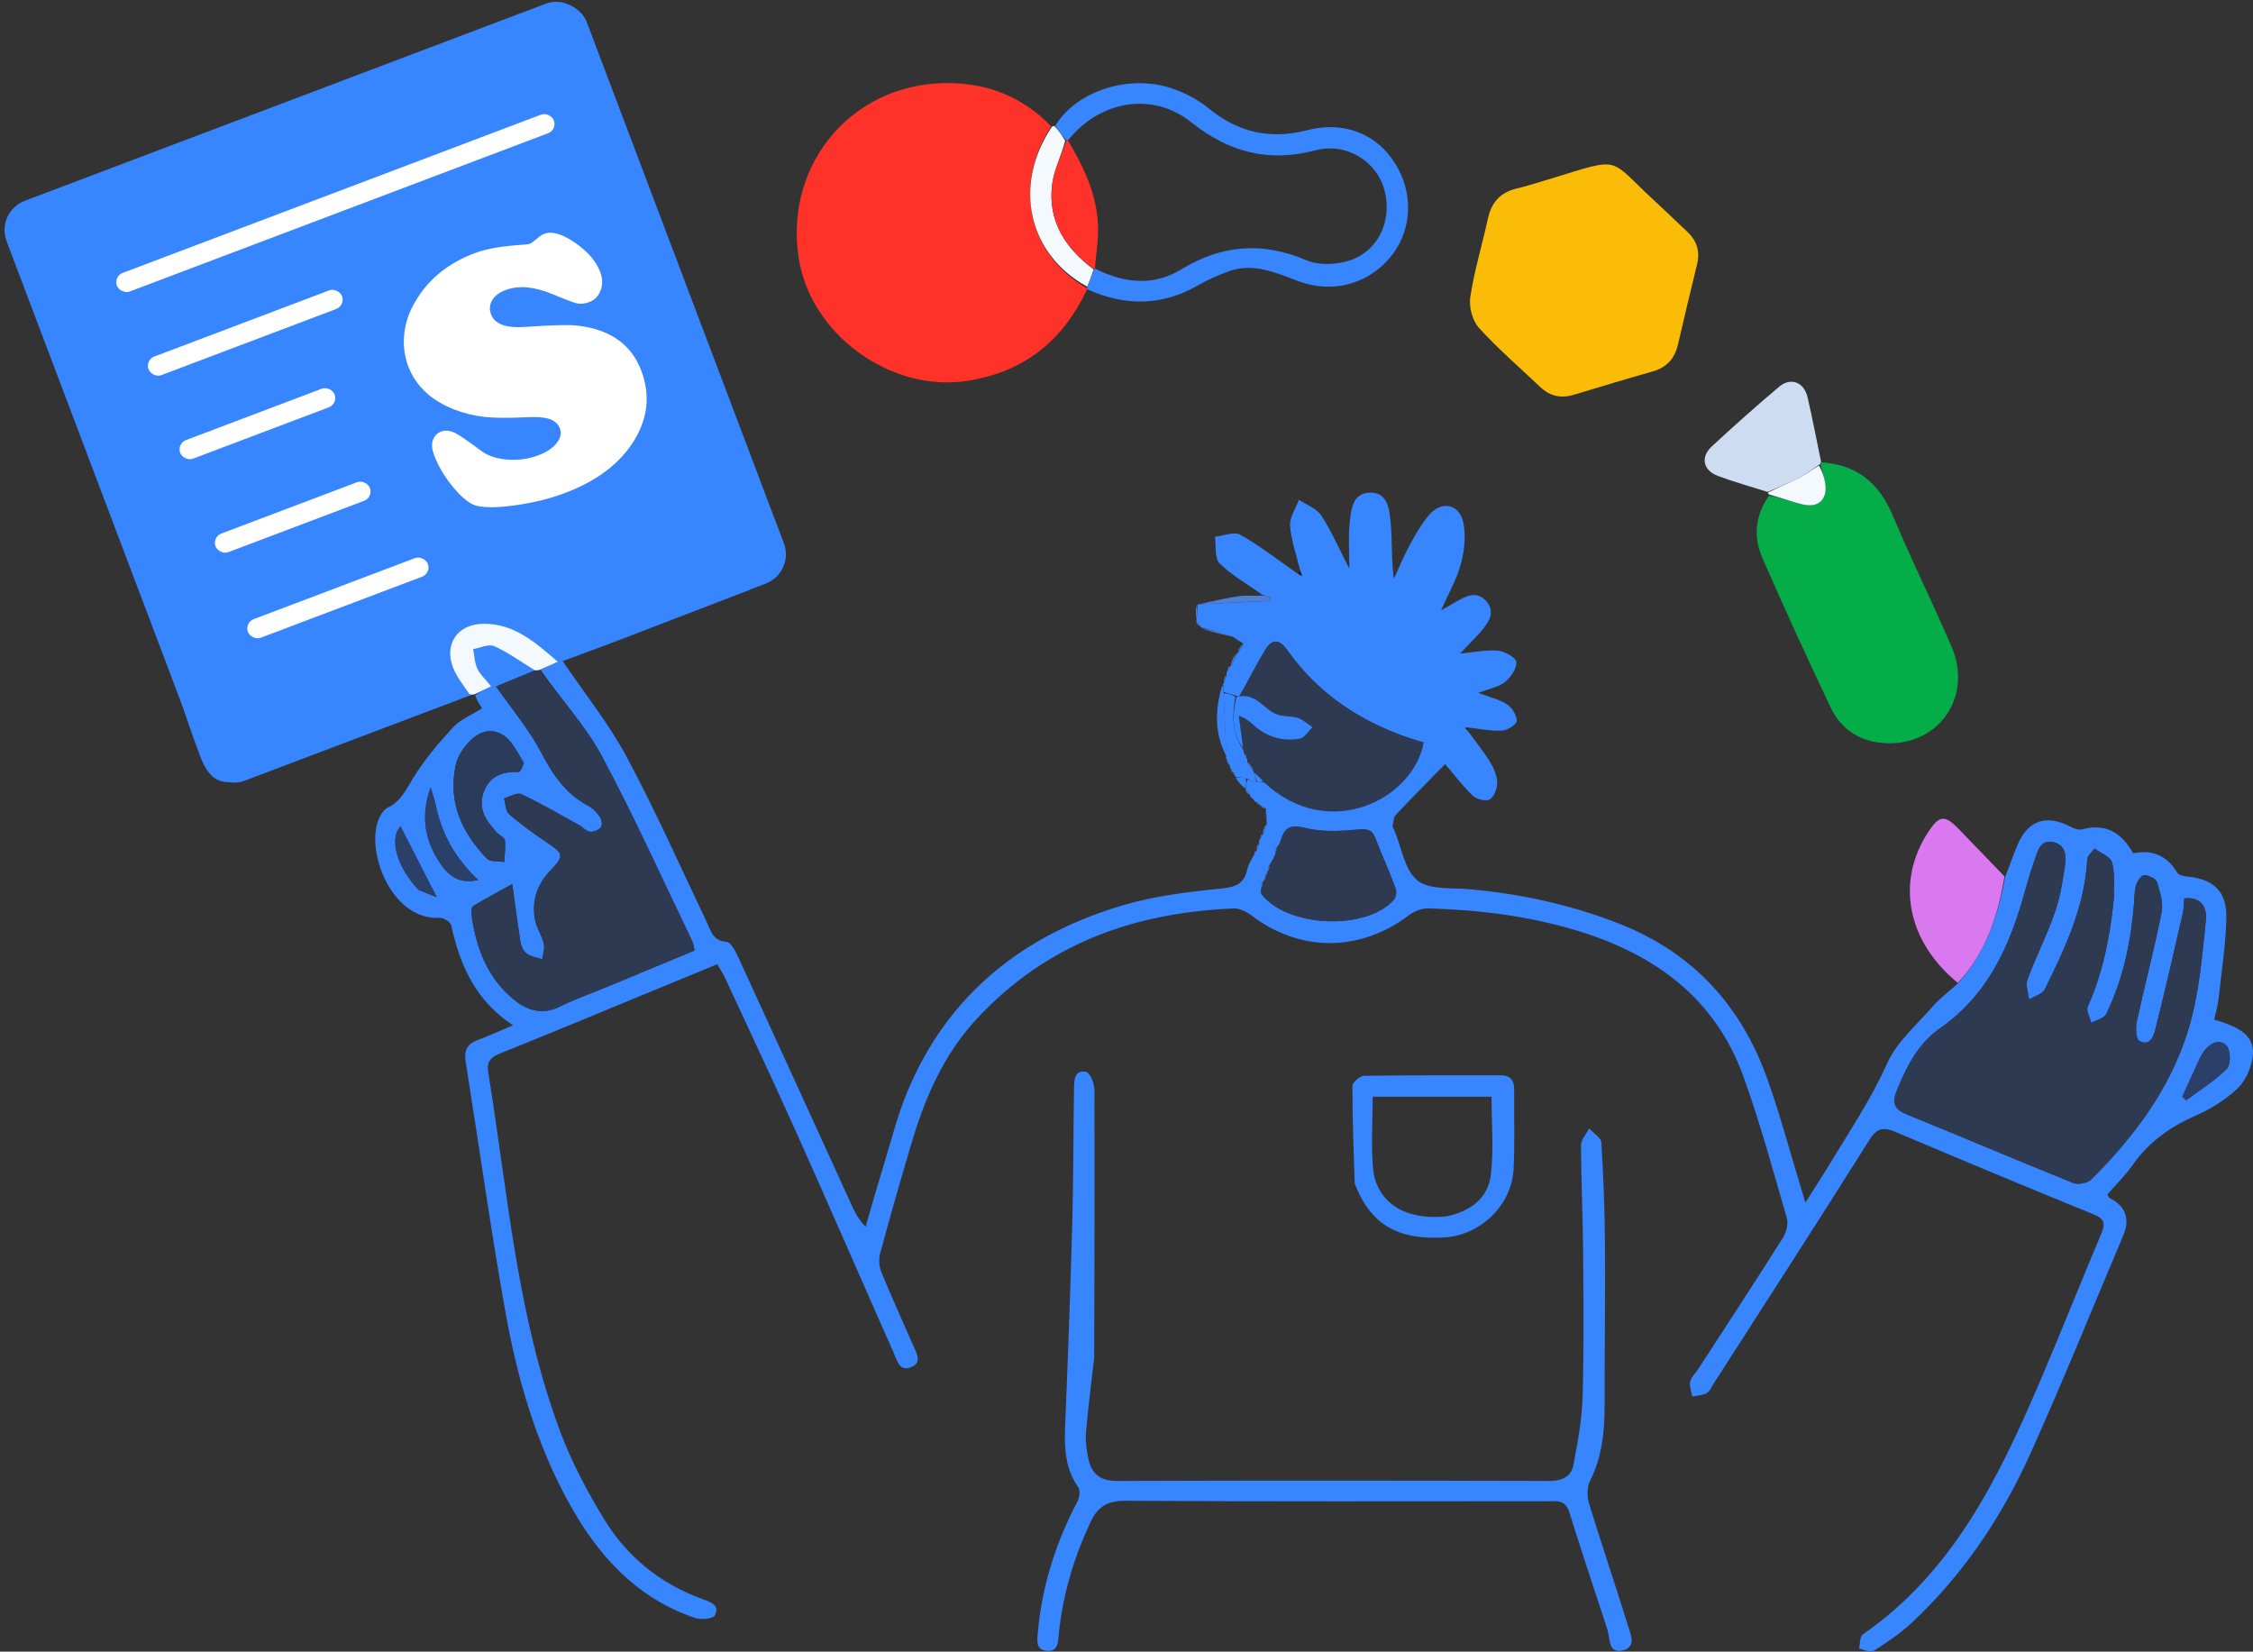 <?xml version="1.0" encoding="UTF-8"?>
<svg id="Layer_1" data-name="Layer 1" xmlns="http://www.w3.org/2000/svg" viewBox="0 0 683.22 500.82">
  <rect x="0" y="0" width="683.22" height="500.82" fill="#333333" stroke="none"/>
  <defs>
    <style>
      .cls-1 {
        fill: #4d7fd7;
      }

      .cls-2 {
        fill: #fff;
      }

      .cls-3 {
        fill: #2e3a52;
      }

      .cls-4 {
        fill: #cddcf1;
      }

      .cls-5 {
        fill: #fe3229;
      }

      .cls-6 {
        fill: #3785ff;
      }

      .cls-7 {
        fill: #05ad49;
      }

      .cls-8 {
        fill: #fabc06;
      }

      .cls-9 {
        fill: #2b3c5b;
      }

      .cls-10 {
        fill: #2a4069;
      }

      .cls-11 {
        fill: #da79ef;
      }

      .cls-12 {
        fill: #202123;
      }

      .cls-13 {
        fill: #f4f9fd;
      }
    </style>
  </defs>
  <path class="cls-6" d="m394.28,172.98c-1.09-4.51-2.72-8.98-3.07-13.55-.2-2.55,1.72-5.26,2.69-7.89,2.31,1.55,5.36,2.61,6.76,4.75,3.11,4.77,5.4,10.09,8.53,16.17,0-5.37-.36-9.67.1-13.87.44-4.02.79-9.22,6.36-9.21,5.31.02,5.66,5.23,6.05,8.96.57,5.58.15,11.27,1.01,17.19,1.54-3.36,2.91-6.8,4.67-10.04,1.74-3.2,3.56-6.45,5.88-9.23,3.77-4.52,9.27-3.55,10.48,2.18.85,4,.33,8.6-.74,12.62-1.22,4.59-3.72,8.83-6.01,14.02,2.22-1.26,3.92-2.24,5.64-3.21,2.81-1.58,5.63-2.4,8.12.47,2.54,2.93,1.08,5.71-.82,8.12-2.01,2.54-4.42,4.78-7.21,7.74,4.44-.42,8.05-1.23,11.55-.9,2.06.2,5.47,2.13,5.56,3.46.12,2-1.71,4.67-3.49,6.08-1.94,1.55-4.76,1.99-8.07,3.25,3.47,1.32,6.41,1.98,8.77,3.52,1.51.99,2.92,3.28,2.92,4.99,0,1.02-2.73,2.8-4.34,2.92-3.09.25-6.26-.43-9.97-.85-.82-.05-1.07.03-1.32.11l.55.58c2.26,3.07,4.69,6.03,6.71,9.25,1.2,1.92,2.31,4.23,2.43,6.42.1,1.82-.83,4.41-2.21,5.37-1.03.72-4.06-.02-5.21-1.13-3.31-3.21-6.13-6.94-8.37-9.58-4.89,5-9.95,10.09-14.87,15.33-.73.78-.82,2.22-1.05,3.39-.08.41.35.91.54,1.37,2.19,5.21,3.08,12.05,6.95,15.17,3.66,2.95,10.44,2.21,15.89,2.7,15.49,1.4,30.47,4.65,45.03,10.32,22.63,8.82,37.35,24.96,45.32,47.47,3.77,10.64,6.69,21.57,9.99,32.37.38,1.25.75,2.51,1.45,4.86,2.78-4.4,5.12-7.96,7.32-11.61,6.06-10.04,12.6-19.72,17.45-30.57,2.92-6.54,8.99-11.71,13.85-17.31,2.05-2.37,4.64-4.27,7.43-6.8,8.71-9.5,12.31-20.62,14.52-32.36,1.22-3.22,2.37-6.48,3.69-9.66,3.14-7.58,8.79-9.53,16.05-5.72,1.07.56,2.53,1.13,3.58.85,7.11-1.91,11.95.88,15.53,7.28,5.71-1.22,10.23.62,13.34,5.85.43.73,1.92,1.04,2.96,1.15,8.21.84,12.17,4.55,11.94,12.88-.23,8.11-1.47,16.2-2.38,24.29-.24,2.11-.87,4.18-1.31,6.25,9.71,2.78,12.88,6.03,11.42,12.71-.67,3.07-2.38,6.44-4.68,8.5-3.53,3.16-7.73,5.87-12.08,7.77-7.83,3.41-14.42,8.03-19.37,15.08-2.27,3.23-5.15,6.03-7.69,8.95.34.57.44.96.67,1.08q7.38,3.71,4.11,11.46c-9.28,21.92-18.21,44.01-27.97,65.72-8.73,19.43-20.47,37.02-36.17,51.65-3.5,3.27-7.57,5.98-11.63,8.56-.9.58-2.85-.48-4.31-.79.35-1.46.21-3.63,1.13-4.27,27.22-18.83,41.01-47.08,53.51-76.19,6.44-14.99,12.41-30.18,18.77-45.21,1.31-3.09,1.13-4.59-2.29-5.98-20.05-8.16-40.02-16.5-59.95-24.94-3.59-1.52-5.61-1.47-8,2.33-15.6,24.82-31.53,49.43-47.36,74.1-.63.98-1.15,2.28-2.07,2.76-1.26.66-2.85.68-4.3.97-.26-1.5-1-3.12-.66-4.46.38-1.52,1.76-2.78,2.67-4.17,8.52-13.13,17.1-26.23,25.46-39.47,1.04-1.64,1.69-4.26,1.18-6.03-4.17-14.37-8.09-28.86-13.17-42.92-8.56-23.7-26.75-36.95-50.17-44.12-14.79-4.53-29.94-6.37-45.3-6.82-1.93-.06-4.25.78-5.81,1.96-14.9,11.38-33.26,11.41-48.05.06-1.46-1.12-3.57-2.08-5.33-2-30.3,1.27-56.97,10.84-78.04,33.73-10.02,10.88-15.55,23.9-19.65,37.73-3.26,11.01-6.43,22.05-9.43,33.14-.47,1.74-.31,3.97.37,5.65,3.02,7.4,6.37,14.66,9.54,22,1.02,2.37,3.05,5.38-.51,6.86-3.56,1.49-4.33-2.23-5.33-4.49-9.73-21.91-19.26-43.9-29.06-65.78-7.15-15.95-14.61-31.77-21.96-47.63-.62-1.34-1.45-2.58-2.43-4.31-7.94,3.28-15.74,6.5-23.55,9.72-14.16,5.83-28.3,11.74-42.52,17.43-2.82,1.13-3.87,2.63-3.39,5.61,5.97,36.76,8.71,74.19,22.01,109.42,3.44,9.12,8.11,17.9,13.21,26.23,6.97,11.37,17.04,19.5,29.73,24.1,2.4.87,5.41,1.78,3.76,4.96-.55,1.05-4.13,1.39-5.9.8-17.59-5.91-29.23-18.6-38-34.32-10.27-18.4-16.03-38.42-19.68-58.96-4.46-25.07-7.96-50.31-11.98-75.45-.54-3.38.47-5.37,3.68-6.56,3.39-1.25,6.67-2.76,10.7-4.46-11.42-7.48-16.11-18.24-18.75-30.3-.22-1-2.29-2.34-3.43-2.27-14.28.82-22.15-19.05-18.88-29.05.54-1.66,1.65-3.72,3.07-4.39,4.06-1.93,5.56-5.51,7.74-9.03,3.4-5.5,7.66-10.54,12.06-15.31,2.15-2.34,5.44-3.63,8.82-5.79-.59-.84-1.45-2.08-2.11-3.89,1.67-1.25,3.12-1.94,4.85-2.76-1.6-1.98-3.28-3.47-4.17-5.34-.85-1.78-.89-3.95-1.28-5.94,2.16-.36,4.74-1.64,6.39-.89,4.3,1.95,8.19,4.79,11.93,7.45-4.05,1.73-7.78,3.29-11.38,4.79,4.81,6.89,9.94,12.93,13.54,19.77,3.58,6.79,7.46,12.76,14.41,16.41,1.42.74,2.66,2.08,3.58,3.42.54.78.75,2.53.25,3.11-.71.83-2.27,1.46-3.34,1.31-1.17-.16-2.16-1.39-3.31-2.03-5.78-3.19-11.5-6.53-17.46-9.34-1.28-.6-3.49.78-5.27,1.24.48,1.64.46,3.85,1.54,4.8,3.48,3.05,7.27,5.76,11.11,8.36,5.54,3.74,5.79,4.13,1.31,8.86-3.99,4.21-5.54,9.09-4.59,14.63.44,2.55,2.09,4.88,2.7,7.42.35,1.46-.28,3.16-.47,4.75-1.57-.52-3.34-.76-4.64-1.67-.98-.68-1.73-2.17-1.93-3.41-.96-5.93-1.71-11.9-2.51-17.74-3.43,1.9-7.73,4.18-11.89,6.69-.53.32-.59,1.86-.46,2.78,1.37,9.82,4.7,18.77,12.53,25.33,4.16,3.48,8.78,5.09,14.26,2.36,4.46-2.22,9.2-3.87,13.81-5.78,9.02-3.74,18.04-7.49,27.01-11.21-.29-1.34-.31-2.04-.59-2.62-9.1-18.87-17.68-38.02-27.59-56.46-4.97-9.25-12.38-17.19-18.45-25.99,1.69-.94,3.15-1.6,5.17-2.52-6.89-5.92-13.31-11.68-22.72-11.5-7.68.15-11.81,6.13-9.05,13.26,1.11,2.86,3.13,5.36,4.74,8.03-9.89,3.87-19.74,7.83-29.67,11.59-12.29,4.66-24.64,9.16-36.96,13.75-7.97,2.97-11.81,1.37-14.79-6.46-2.42-6.37-4.61-12.83-6.84-20.01,14.13-30.59,28.19-60.42,42.31-90.38,1.95.85,3.17,1.35,4.37,1.9,27.24,12.35,54.49,24.66,81.71,37.07,15.11,6.89,30.15,13.93,45.22,20.91-13.33,5.14-26.66,10.29-40.01,15.4-5.71,2.19-11.47,4.27-16.83,6.27,6.64,9.8,13.98,18.93,19.42,29.08,8.73,16.27,16.21,33.2,24.18,49.87,1.32,2.76,1.85,5.89,6.09,6.16,1.26.08,2.66,2.74,3.46,4.47,11.48,24.96,22.86,49.96,34.28,74.96,1.07,2.35,2.16,4.69,4.42,6.95,1.85-6.32,3.64-12.65,5.58-18.95,2.25-7.32,4.1-14.81,7.03-21.85,12.38-29.79,35.33-47.8,65.64-56.72,9.5-2.79,19.55-4.01,29.45-5,4.52-.45,7.2-1.4,8.09-5.98.25-1.27,1.03-2.44,1.94-4.13.58-.74.67-1.04.64-1.38,0,0,.04.13.28-.06.4-.9.55-1.6.7-2.31-.12-.33-.11-.65.37-1.34.42-.68.52-1,.62-1.31,0,0,.02.14.27-.03.43-1.07.61-1.97.8-2.87,0,0,.04.09.29-.12.05-1.69-.15-3.17-.35-4.65,0,0,.16.02.02-.18-.68-.44-1.22-.67-1.76-.91,0,0-.02.02-.15-.21-.35-.49-.63-.66-.97-.75-.33-.05-.59-.21-.97-.94-.47-.65-.75-.85-1.02-1.05,0,0,.08-.02.03-.31-.49-.67-.92-1.06-1.36-1.44,0,0,.08.07.16-.33.13-1.25.19-2.1.54-2.81,1.11.37,1.92.61,3.08.86.8,0,1.26-.02,2.02.13,19.62,18.24,45.27,4.82,48.24-12.18-1.95-.62-3.98-1.19-5.96-1.91-14.28-5.16-26.36-13.39-35.19-25.89-2.38-3.37-4.58-3.9-6.75-.39-2.85,4.6-5.24,9.48-8.04,14.24-.22,0-.66,0-.91-.24-1.42-.42-2.59-.59-3.77-1.19-.06-.99-.11-1.56-.16-2.13,0,0-.13-.21.23-.54.5-1.05.63-1.76.77-2.47.02-.33.04-.67.38-1.37.54-.63.65-.93.64-1.27,0,0-.03.08.31.04.83-1.33,1.31-2.62,1.79-3.9,0,0,.05.08.36,0,.76-1.05,1.2-2.03,1.65-3-.83-.48-1.66-.96-2.95-1.92-3.64-1.31-6.82-2.15-10-2.99,0,0,0,0-.03-.31-.47-.69-.9-1.07-1.34-1.45,0,0,.06-.24.15-.54.15-1.74.2-3.18.26-4.62,0,0-.03-.07.4-.06,7.52-.34,14.6-.69,21.69-1.03.02-.37.04-.74.06-1.11-.83-.25-1.66-.5-2.49-.75-4.39-3.11-9.19-5.8-12.97-9.53-1.58-1.56-1-5.31-1.4-8.06,2.61-.27,5.85-1.64,7.72-.59,5.86,3.29,11.21,7.5,17.2,11.7.81.5,1.17.64,1.54.78-.18-.55-.37-1.09-.55-1.64m-11.21,94.23s.08.01-.46.43c-.13.66-.26,1.31-.32,2.61.09.32.09.7.27.94,7.87,10.05,31.72,11.06,40.08,1.61.66-.75.9-2.46.54-3.42-1.92-5.14-4.17-10.16-6.17-15.27-1.06-2.72-2.64-2.81-5.42-2.57-5.23.46-10.78.8-15.77-.48-4.62-1.19-6.43-.09-7.55,3.97-.21.78-.72,1.47-1.42,2.31-.08.08-.24.18-.22.23.05.2.16.39.21,1.22-.53,1.15-1.06,2.29-2.17,3.81-.16.65-.32,1.29-.45,2.27,0,0-.14.3-.62.68-.17.57-.33,1.14-.55,1.65m257.93,5.24c-.1-3.65.38-7.46-.55-10.89-.48-1.77-3.46-2.86-5.31-4.26-.76,1.05-2.14,2.07-2.2,3.16-.79,14.35-6.69,27.02-12.92,39.55-.72,1.45-3.13,2.07-4.75,3.07-.21-2.02-1.13-4.3-.5-6.01,2.54-6.85,5.86-13.42,8.29-20.31,1.58-4.49,2.36-9.31,3.06-14.04.44-2.96.34-6.5-3.45-7.34-4.08-.89-4.78,2.74-5.76,5.5-1.06,2.98-1.97,6.01-2.8,9.06-4.52,16.52-11.11,31.62-25.93,41.93-6.41,4.46-10,11.36-12.94,18.62-1.63,4.03-.91,5.88,3.09,7.5,16.81,6.81,33.48,13.95,50.31,20.72,1.49.6,4.34.07,5.46-1.05,14.01-13.92,25.5-29.64,30.46-49.03,2.45-9.58,3.29-19.61,4.31-29.49.39-3.75-1.13-7.27-6.56-6.72-.15,1.68-.11,3.19-.44,4.61-2.68,11.62-5.33,23.26-8.23,34.82-.56,2.22-1.62,5.58-4.92,3.8-1.06-.57-1.19-4.05-.77-5.98,2.39-11.01,5.3-21.91,7.5-32.95.58-2.89-.45-6.25-1.38-9.2-.34-1.08-2.52-2.1-3.89-2.14-.81-.02-2.09,1.8-2.44,3.01-.55,1.88-.51,3.94-.68,5.93-.96,11.53-3.3,22.73-8.41,33.17-.64,1.32-2.97,1.81-4.52,2.69-.4-1.66-1.62-3.69-1.07-4.93,4.53-10.17,6.72-20.86,7.9-32.77m-482.27-41.38c-1.04-1.7-2.01-3.44-3.12-5.1-3.09-4.63-7.97-5.77-12.21-2.13-2.36,2.03-4.55,5.13-5.2,8.11-2.43,11.16,1.81,20.51,9.49,28.4,1.01,1.04,3.43.71,5.2,1.01.11-2.19.48-4.4.22-6.54-.11-.88-1.63-1.55-2.42-2.4-3.3-3.53-5.93-7.35-3.94-12.48,1.84-4.75,5.71-6.03,10.47-5.88.6.02,1.26-1.53,1.52-2.99m-26.81,12.04c-.33-1.06-.65-2.12-1.35-4.39-3.24,9.13-1.54,16.4,2.93,23.08,2.4,3.58,5.68,6.36,11.48,5-6.96-6.59-11.24-14.08-13.06-23.7m535.18,77.69c-1.78,3.91-3.57,7.82-5.35,11.74.4.36.79.71,1.19,1.07,4.17-3.12,8.68-5.89,12.33-9.54,1.21-1.21,1.2-5.46.01-6.87-1.95-2.32-4.83-1.11-6.75,1.27-.41.51-.72,1.11-1.44,2.32m-540.12-50.93c2.04.81,4.08,1.62,5.45,2.16-3.8-7.43-7.46-14.59-10.98-21.46-3.33,3.5-1.48,11.85,5.53,19.3Z"/>
  <path class="cls-5" d="m329.64,87.75c-7.32,15.57-19.1,25.09-36.41,27.75-23.19,3.56-47.62-14.21-51.07-37.5-4.32-29.17,17.37-53.77,46.83-52.79,11.35.38,21.41,4.48,29.76,13.08-11.62,17.94-6.98,38.83,10.77,49.05.02.14.12.41.12.41Z"/>
  <path class="cls-8" d="m470.83,54.02c21.21-6.56,16.79-6.08,30.72,6.7,3.43,3.15,6.76,6.4,10.15,9.59,2.93,2.75,3.89,5.99,2.91,9.95-2,8.05-3.88,16.14-5.77,24.22-1,4.25-3.42,6.97-7.75,8.18-7.99,2.23-15.92,4.68-23.86,7.06-3.84,1.15-7.2.44-10.12-2.34-6.27-5.96-12.87-11.61-18.65-18-1.98-2.19-3.05-6.38-2.59-9.36,1.23-8.01,3.61-15.84,5.35-23.79,1.07-4.92,3.79-7.9,8.73-9.07,3.55-.84,7.01-2.02,10.9-3.15Z"/>
  <path class="cls-7" d="m552.29,140.19c10.8.67,17.59,6.32,21.75,16.25,5.58,13.34,12.03,26.32,17.75,39.6,6.75,15.69-4.49,30.94-21.35,29.21-6.99-.72-12.31-4.44-15.27-10.67-7.14-15.02-14.07-30.13-20.72-45.37-2.71-6.21-2.38-12.67,2.01-18.92,3.8.71,6.92,1.88,10.14,2.66,4.91,1.19,7.72-1.55,6.88-6.59-.29-1.76-.96-3.46-1.4-5.44.1-.41.15-.57.21-.74Z"/>
  <path class="cls-6" d="m331.8,411.89c-.87,7.75-1.86,15.01-2.47,22.3-.23,2.76.14,5.66.76,8.38,1.01,4.38,3.62,6.52,8.57,6.5,43.66-.15,87.31-.12,130.97,0,3.93.01,6.81-1.14,7.52-4.9,1.27-6.79,2.57-13.68,2.77-20.56.43-14.8.26-29.61.15-44.42-.09-10.65-.6-21.29-.63-31.94,0-1.68,1.6-3.37,2.46-5.06,1.29,1.42,3.61,2.78,3.71,4.28.64,10.13,1.02,20.28,1.09,30.43.12,16.31-.12,32.62-.1,48.93.01,8.07-.71,15.89-4.46,23.3-.96,1.89-.88,4.8-.23,6.92,3.75,12.24,7.92,24.36,11.67,36.6.79,2.57,2.84,6.66-1.27,7.75-4.75,1.26-4-3.64-4.89-6.34-3.91-11.84-7.83-23.69-11.55-35.59-1.2-3.84-4.07-3.25-6.82-3.25-42.49,0-84.98.14-127.47-.14-5.68-.04-8.64,1.59-11.01,6.72-4.95,10.7-8.29,21.74-9.46,33.45-.25,2.49-.12,5.65-3.66,5.34-3.46-.31-2.95-3.23-2.71-5.84,1.29-13.96,5.44-27.02,11.97-39.4.64-1.21.94-3.4.28-4.35-4.03-5.71-4.26-12.03-3.99-18.65.84-20.27,1.6-40.55,2.15-60.83.38-13.81.32-27.64.55-41.46.04-2.45.08-5.76,3.68-5.03,1.19.24,2.5,3.53,2.5,5.44.11,26.98,0,53.96-.07,81.41Z"/>
  <path class="cls-6" d="m329.96,87.86c-.33-.11-.43-.38-.22-.8.77-2.07,1.34-3.72,2.05-5.41.14-.04.36-.24.67.01,8.79,4.27,17.48,5.07,25.66.08,12.36-7.54,24.68-8.54,38.1-2.81,3.72,1.59,9.05,1.37,13.02.06,8.95-2.95,13.07-12.35,10.53-21.54-2.38-8.58-11.46-14.33-20.88-11.86-14.28,3.74-26.23.58-37.68-8.54-11.79-9.39-27.69-6.55-37.36,5.5-.16-.02-.48.03-.73-.22-1.21-1.55-2.17-2.84-3.13-4.14,6.43-10.81,23.13-16.04,36.27-11.08,3.53,1.33,7.08,3.14,9.97,5.52,9.01,7.42,18.61,9.81,30.21,6.84,12.04-3.09,22.33,1.88,27.58,11.72,4.79,8.97,3.74,19.68-2.67,27.12-6.94,8.06-17.58,10.72-27.7,6.92-6.86-2.57-13.68-5.71-21.23-2.89-3.11,1.16-6.19,2.5-9.06,4.15-10.79,6.21-21.78,6.47-33.36,1.38Z"/>
  <path class="cls-6" d="m410.83,359.02c-.36-10.19-.73-19.98-.7-29.77,0-1.06,2.27-3.01,3.51-3.03,13.81-.22,27.62-.13,41.44-.16,3.02,0,4.11,1.59,4.09,4.39-.06,7.99.22,15.99-.17,23.96-.55,11.1-10.09,20.23-21.18,20.83-14.11.76-22.19-4-26.97-16.23m27.97,9.79c6.95-1.48,12.4-5.37,13.26-12.47.95-7.77.22-15.75.22-23.77h-36.03c0,7.61-.55,14.94.15,22.15.72,7.39,6.91,15.74,22.4,14.1Z"/>
  <path class="cls-11" d="m607.86,265.75c-2.01,11.99-5.61,23.12-14.18,32.28-15.36-12.6-18.79-30.58-9.03-45.61,3.44-5.3,5.1-5.44,9.46-.9,4.5,4.68,9.03,9.32,13.75,14.23Z"/>
  <path class="cls-4" d="m552.18,139.78c.05.57,0,.73-.51,1.15-2.23,1.47-3.91,2.88-5.82,3.84-3.2,1.62-6.54,2.96-9.81,4.41-5.03-1.6-10.13-3.01-15.07-4.86-4.48-1.67-5.38-5.69-1.91-8.91,6.67-6.2,13.49-12.25,20.45-18.13,3.51-2.97,7.54-1.44,8.62,3.14,1.47,6.28,2.65,12.63,4.06,19.35Z"/>
  <path class="cls-13" d="m319.72,38.2c1.21,1.28,2.18,2.58,3.3,4.46-1.26,4.78-3.4,8.88-3.95,13.18-1.42,11.15,3.93,19.39,12.57,25.86-.57,1.65-1.13,3.3-1.93,5.23-17.95-9.8-22.59-30.69-10.84-48.32.1-.32.59-.39.84-.4Z"/>
  <rect class="cls-6" x="25.82" y="24.89" width="188.06" height="188.06" rx="9.48" ry="9.48" transform="translate(-34.32 50.1) rotate(-20.72)"/>
  <path class="cls-13" d="m142.38,210.49c-1.86-2.72-3.89-5.22-5-8.08-2.76-7.13,1.36-13.11,9.05-13.26,9.4-.18,15.82,5.58,22.72,11.5-2.02.92-3.48,1.59-5.44,2.47-.86.18-1.23.14-1.6.09-4.05-2.49-7.94-5.33-12.24-7.28-1.66-.75-4.23.54-6.39.89.4,2,.43,4.16,1.28,5.94.89,1.86,2.57,3.35,4.17,5.34-1.73.82-3.18,1.51-4.96,2.42-.66.15-1,.09-1.6-.04Z"/>
  <path class="cls-13" d="m536.13,149.38c3.19-1.65,6.53-2.99,9.73-4.61,1.91-.96,3.59-2.37,5.77-3.59.9,1.72,1.56,3.42,1.85,5.18.84,5.04-1.97,7.78-6.88,6.59-3.22-.78-6.34-1.95-9.89-2.95-.38,0-.5-.42-.58-.62Z"/>
  <path class="cls-6" d="m371.04,210.18c1.17.17,2.34.34,3.59,1.14-1.09,5.99-.92,11.16,2.42,16.05.08.18.12.57.11.9.32.87.65,1.4,1.06,2.05.08.11.05.38.01.75.66,1.24,1.35,2.1,2,2.98-.04.01-.04-.08.03.25.31,1.18.55,2.03.78,2.89-.81-.24-1.63-.49-3-1.11-1.51-.4-2.47-.41-3.43-.43,0,0,0-.1.03-.39-.21-.54-.46-.78-.71-1.03,0,0,.07-.01,0-.2-.19-.46-.39-.67-.66-.82,0,0-.27-.36-.31-.9-.37-1.07-.7-1.6-1.03-2.13,0,0-.18-.2-.1-.8-.22-6.8-.52-13-.82-19.2Z"/>
  <path class="cls-1" d="m382.52,180.59c1.07-.02,1.89.23,2.72.48-.02.37-.04.74-.06,1.11-7.09.35-14.17.7-21.66,1.05,3.85-.85,8.08-1.85,12.36-2.49,2.08-.31,4.26.06,6.63-.14Z"/>
  <path class="cls-6" d="m371.03,209.76c.31,6.63.62,12.83.87,19.5-3.53-6.48-3.57-13.66-1.3-21.31.32.25.37.82.44,1.81Z"/>
  <path class="cls-1" d="m364.22,190.51c3,.53,6.18,1.37,9.58,2.5-2.99-.53-6.19-1.36-9.58-2.5Z"/>
  <path class="cls-6" d="m374.72,235.95c.88-.29,1.84-.28,3.06,0,.21,1.1.15,1.95-.04,3.2-1.07-.69-2.01-1.79-3.02-3.2Z"/>
  <path class="cls-1" d="m362.81,183.4c.22,1.31.17,2.74,0,4.61-.17-1.21-.23-2.84,0-4.61Z"/>
  <path class="cls-1" d="m374.7,198.28c-.2,1.11-.68,2.4-1.54,3.7.17-1.17.72-2.35,1.54-3.7Z"/>
  <path class="cls-1" d="m376.73,195.28c-.18.8-.63,1.78-1.42,2.81.15-.84.66-1.74,1.42-2.81Z"/>
  <path class="cls-1" d="m383.91,245.67c.11,1.08.31,2.56.22,4.26-.24-1.14-.18-2.5-.22-4.26Z"/>
  <path class="cls-1" d="m383.63,250.25c.08.68-.11,1.58-.61,2.64-.1-.7.13-1.56.61-2.64Z"/>
  <path class="cls-1" d="m362.71,188.73c.39.08.83.47,1.29,1.16-.39-.08-.82-.47-1.29-1.16Z"/>
  <path class="cls-1" d="m377.68,239.77c.38.09.82.48,1.29,1.18-.4-.08-.81-.49-1.29-1.18Z"/>
  <path class="cls-1" d="m382.22,244.43c.39-.02.93.21,1.59.73-.4.03-.92-.22-1.59-.73Z"/>
  <path class="cls-1" d="m371.6,204.87c.12.45-.01,1.17-.43,2.12-.13-.46.02-1.16.43-2.12Z"/>
  <path class="cls-1" d="m371.96,230.51c.33.2.66.73.99,1.58-.33-.2-.66-.73-.99-1.58Z"/>
  <path class="cls-1" d="m381.57,255.82c.11.46-.04,1.17-.51,2.07-.13-.48.06-1.15.51-2.07Z"/>
  <path class="cls-1" d="m380.63,258.07c.25.21.16.52-.24.94-.12-.17-.05-.49.24-.94Z"/>
  <path class="cls-1" d="m382.59,253.05c.13.18.03.5-.26.97-.12-.17-.04-.51.26-.97Z"/>
  <path class="cls-1" d="m372.65,202.08c.24.23.13.53-.29.93-.11-.17-.03-.49.29-.93Z"/>
  <path class="cls-1" d="m381.05,243.47c.23-.15.51.02.87.49-.17.06-.47-.09-.87-.49Z"/>
  <path class="cls-1" d="m379.04,241.49c.2-.06.47.14.86.57-.19.05-.48-.13-.86-.57Z"/>
  <path class="cls-1" d="m373.98,234.5c.22-.02.47.23.73.74-.23.02-.46-.23-.73-.74Z"/>
  <path class="cls-1" d="m373.3,233.45c.27-.09.46.13.64.62-.28.13-.51-.07-.64-.62Z"/>
  <path class="cls-3" d="m640.99,272.92c-1.16,11.44-3.35,22.13-7.88,32.31-.55,1.24.67,3.27,1.07,4.93,1.55-.88,3.88-1.37,4.52-2.69,5.1-10.44,7.45-21.64,8.41-33.17.17-1.99.13-4.05.68-5.93.35-1.2,1.62-3.03,2.44-3.01,1.37.04,3.55,1.06,3.89,2.14.93,2.94,1.95,6.31,1.38,9.2-2.2,11.04-5.11,21.94-7.5,32.95-.42,1.94-.29,5.41.77,5.98,3.29,1.78,4.36-1.58,4.92-3.8,2.9-11.57,5.55-23.2,8.23-34.82.33-1.42.29-2.93.44-4.61,5.42-.55,6.95,2.97,6.56,6.72-1.03,9.88-1.86,19.91-4.31,29.49-4.96,19.39-16.45,35.11-30.46,49.03-1.12,1.11-3.98,1.64-5.46,1.05-16.82-6.77-33.5-13.91-50.31-20.72-4-1.62-4.73-3.46-3.09-7.5,2.94-7.26,6.53-14.16,12.94-18.62,14.81-10.31,21.4-25.4,25.93-41.93.83-3.05,1.74-6.08,2.8-9.06.98-2.76,1.68-6.4,5.76-5.5,3.8.83,3.89,4.37,3.45,7.34-.7,4.74-1.48,9.56-3.06,14.04-2.43,6.89-5.75,13.46-8.29,20.31-.63,1.71.29,3.99.5,6.01,1.62-1,4.03-1.62,4.75-3.07,6.23-12.53,12.13-25.2,12.92-39.55.06-1.09,1.44-2.11,2.2-3.16,1.85,1.4,4.83,2.49,5.31,4.26.93,3.43.45,7.24.53,11.36Z"/>
  <path class="cls-3" d="m161.8,203.38c.68-.13,1.05-.09,1.68,0,6.57,8.58,13.98,16.52,18.95,25.77,9.91,18.44,18.49,37.59,27.59,56.46.28.58.3,1.28.59,2.62-8.96,3.72-17.98,7.47-27.01,11.21-4.61,1.91-9.36,3.55-13.81,5.78-5.48,2.73-10.1,1.12-14.26-2.36-7.84-6.56-11.16-15.51-12.53-25.33-.13-.92-.07-2.46.46-2.78,4.16-2.51,8.46-4.79,11.89-6.69.8,5.84,1.55,11.81,2.51,17.74.2,1.24.95,2.72,1.93,3.41,1.3.91,3.07,1.14,4.64,1.67.19-1.59.82-3.29.47-4.75-.61-2.54-2.26-4.87-2.7-7.42-.95-5.54.6-10.42,4.59-14.63,4.48-4.73,4.23-5.11-1.31-8.86-3.84-2.6-7.64-5.31-11.11-8.36-1.08-.95-1.06-3.17-1.54-4.8,1.78-.47,3.99-1.85,5.27-1.24,5.96,2.81,11.68,6.15,17.46,9.34,1.14.63,2.13,1.86,3.31,2.03,1.07.15,2.63-.48,3.34-1.31.5-.58.28-2.32-.25-3.11-.92-1.34-2.16-2.67-3.58-3.42-6.95-3.65-10.84-9.61-14.41-16.41-3.6-6.84-8.73-12.88-13.54-19.77,3.6-1.5,7.33-3.06,11.38-4.79Z"/>
  <path class="cls-3" d="m378.28,230.7s.02-.27-.07-.7c-.41-.98-.72-1.52-1.03-2.06,0,0-.03-.39-.14-.97-.53-3.7-.96-6.81-1.38-9.93,2.31.76,3.46,1.89,4.65,2.95,3.96,3.54,8.7,4.86,13.8,4,1.45-.24,2.6-2.28,3.89-3.49-1.44-.96-2.77-2.26-4.36-2.78-2.13-.69-4.62-.36-6.66-1.2-3.77-1.56-6.02-6.29-11.05-5.34,2.59-4.76,4.98-9.65,7.82-14.25,2.17-3.51,4.37-2.98,6.75.39,8.84,12.5,20.91,20.73,35.19,25.89,1.98.72,4.01,1.29,5.96,1.91-2.97,16.99-28.63,30.42-48.37,11.88-1.31-1.32-2.2-2.18-3.09-3.05,0,0,0,.09,0-.25-.64-1.24-1.28-2.13-1.92-3.02Z"/>
  <path class="cls-3" d="m387.2,257.24c.37-.73.88-1.43,1.1-2.2,1.12-4.06,2.93-5.16,7.55-3.97,4.99,1.28,10.54.95,15.77.48,2.78-.25,4.36-.15,5.42,2.57,2,5.11,4.24,10.13,6.17,15.27.36.96.12,2.67-.54,3.42-8.36,9.45-32.21,8.44-40.08-1.61-.19-.24-.19-.62-.09-1.51.35-1.2.51-1.83.67-2.46,0,0-.08-.01.18-.17.43-.73.6-1.3.76-1.87,0,0,.14-.3.35-.7.41-1.01.61-1.63.81-2.24.53-1.15,1.06-2.29,1.73-3.98.14-.54.2-1.03.2-1.03Z"/>
  <path class="cls-9" d="m158.92,231.4c-.45,1.14-1.1,2.69-1.7,2.67-4.75-.15-8.63,1.12-10.47,5.88-1.99,5.13.64,8.96,3.94,12.48.79.85,2.31,1.52,2.42,2.4.27,2.14-.1,4.36-.22,6.54-1.77-.3-4.19.03-5.2-1.01-7.68-7.89-11.93-17.23-9.49-28.4.65-2.97,2.84-6.08,5.2-8.11,4.24-3.64,9.12-2.5,12.21,2.13,1.11,1.66,2.08,3.4,3.3,5.42Z"/>
  <path class="cls-6" d="m375.71,211.19c5.25-.96,7.5,3.78,11.27,5.34,2.03.84,4.53.51,6.66,1.2,1.59.52,2.92,1.82,4.36,2.78-1.29,1.21-2.44,3.25-3.89,3.49-5.1.86-9.84-.47-13.8-4-1.2-1.07-2.34-2.19-4.65-2.95.43,3.12.85,6.23,1.3,9.75-3.24-4.31-3.41-9.48-2.06-15.22.16-.37.61-.38.83-.38Z"/>
  <path class="cls-10" d="m131.97,243.5c1.77,9.23,6.06,16.72,13.02,23.32-5.8,1.36-9.08-1.42-11.48-5-4.47-6.68-6.17-13.96-2.93-23.08.7,2.27,1.02,3.33,1.39,4.77Z"/>
  <path class="cls-10" d="m667.29,320.48c.54-.89.85-1.48,1.26-1.99,1.92-2.38,4.79-3.59,6.75-1.27,1.18,1.41,1.2,5.66-.01,6.87-3.65,3.64-8.16,6.42-12.33,9.54-.4-.36-.79-.71-1.19-1.07,1.78-3.91,3.57-7.82,5.53-12.07Z"/>
  <path class="cls-10" d="m126.71,269.63c-6.73-7.2-8.58-15.56-5.25-19.06,3.51,6.87,7.18,14.03,10.98,21.46-1.37-.54-3.41-1.35-5.73-2.4Z"/>
  <path class="cls-6" d="m380.28,234.3c.82.54,1.71,1.4,2.72,2.56-.33.31-.79.32-1.6.33-.58-.85-.82-1.71-1.13-2.89Z"/>
  <path class="cls-12" d="m394.08,173.16c.39.37.57.91.76,1.46-.36-.14-.73-.28-1.22-.66,0-.37.13-.49.46-.8Z"/>
  <path class="cls-1" d="m382.89,267.43c.1.42-.06,1.05-.44,1.93-.09-.41.04-1.06.44-1.93Z"/>
  <path class="cls-1" d="m384.98,262.43c.09.43-.11,1.04-.54,1.89-.07-.41.09-1.06.54-1.89Z"/>
  <path class="cls-1" d="m383.86,265.38c.07.38-.09.96-.5,1.71-.07-.38.09-.95.5-1.71Z"/>
  <path class="cls-12" d="m445.01,221.23c-.31-.07-.5-.26-.68-.45.25-.08.5-.16.91-.08.15.16-.1.41-.23.54Z"/>
  <path class="cls-1" d="m387.03,257.3c.16-.05.09.44-.02.65-.2.02-.31-.16-.37-.37-.01-.06.14-.15.39-.29Z"/>
  <path class="cls-5" d="m323.83,42.55c5.41,9.09,9.74,18.46,9.11,29.32-.17,2.95-.62,5.89-.87,9.19.08.36-.14.56-.28.6-8.78-6.42-14.14-14.67-12.71-25.82.55-4.3,2.69-8.4,4.19-12.92.09-.33.41-.38.57-.36Z"/>
  <path class="cls-1" d="m378.24,231.07c.68.52,1.32,1.41,2,2.63-.65-.53-1.34-1.4-2-2.63Z"/>
  <path class="cls-1" d="m377.16,228.27c.33.21.64.76.97,1.62-.32-.22-.65-.75-.97-1.62Z"/>
  <path class="cls-2" d="m144.18,76.68c3.52-1.3,8.47-2.13,14.83-2.5.76-.05,1.35-.15,1.76-.3.34-.13,1.25-.81,2.74-2.06.47-.41,1.02-.73,1.63-.95,2.29-.85,5.38.07,9.27,2.76,3.89,2.69,6.44,5.67,7.65,8.96.71,1.92.73,3.74.07,5.49-.66,1.74-1.81,2.91-3.45,3.52-1.37.51-2.58.64-3.64.41-1.06-.23-3.54-1.16-7.45-2.79-5.52-2.32-10.27-2.74-14.24-1.28-1.92.71-3.28,1.74-4.08,3.08-.81,1.35-.93,2.77-.37,4.28,1.1,2.98,4.54,4.25,10.34,3.83,7.86-.53,12.95-.68,15.29-.45,10.29,1.02,16.96,5.66,20.01,13.9,2.69,7.29,1.91,14.34-2.34,21.16-4.35,6.97-11.43,12.27-21.26,15.9-4.38,1.62-9.19,2.8-14.44,3.55-5.25.75-9.2.82-11.88.21-2.05-.49-4.41-2.33-7.08-5.52-2.68-3.19-4.66-6.53-5.95-10.02-.62-1.68-.74-3.07-.38-4.18.45-1.41,1.33-2.36,2.63-2.84,1.3-.48,2.8-.27,4.49.62,1,.49,3.58,2.27,7.75,5.36,1.97,1.45,4.57,2.3,7.79,2.55,3.22.25,6.31-.17,9.25-1.26,2.53-.94,4.41-2.16,5.64-3.69,1.23-1.52,1.57-3.02,1.03-4.49-.51-1.37-1.56-2.32-3.16-2.86-1.6-.54-3.94-.72-7.03-.55-5.46.27-9.71.23-12.75-.1-3.04-.34-6.03-1.07-8.98-2.2-7.18-2.79-11.89-7.24-14.14-13.33-1.11-3.01-1.49-6.21-1.15-9.58.35-3.38,1.42-6.58,3.22-9.62,3.97-6.95,10.09-11.95,18.38-15.01Z"/>
  <rect class="cls-2" x="30.88" y="58.56" width="141.67" height="6.03" rx="3.01" ry="3.01" transform="translate(-15.21 39.97) rotate(-20.72)"/>
  <rect class="cls-2" x="43.03" y="97.88" width="62.72" height="6.03" rx="3.01" ry="3.01" transform="translate(-30.89 32.85) rotate(-20.72)"/>
  <rect class="cls-2" x="53.03" y="125.46" width="50.07" height="6.03" rx="3.01" ry="3.01" transform="translate(-40.41 35.93) rotate(-20.72)"/>
  <rect class="cls-2" x="63.75" y="153.81" width="50.05" height="6.03" rx="3.01" ry="3.01" transform="translate(-49.75 41.55) rotate(-20.72)"/>
  <rect class="cls-2" x="73.3" y="178.29" width="58.33" height="6.03" rx="3.01" ry="3.01" transform="translate(-57.52 47.98) rotate(-20.72)"/>
</svg>